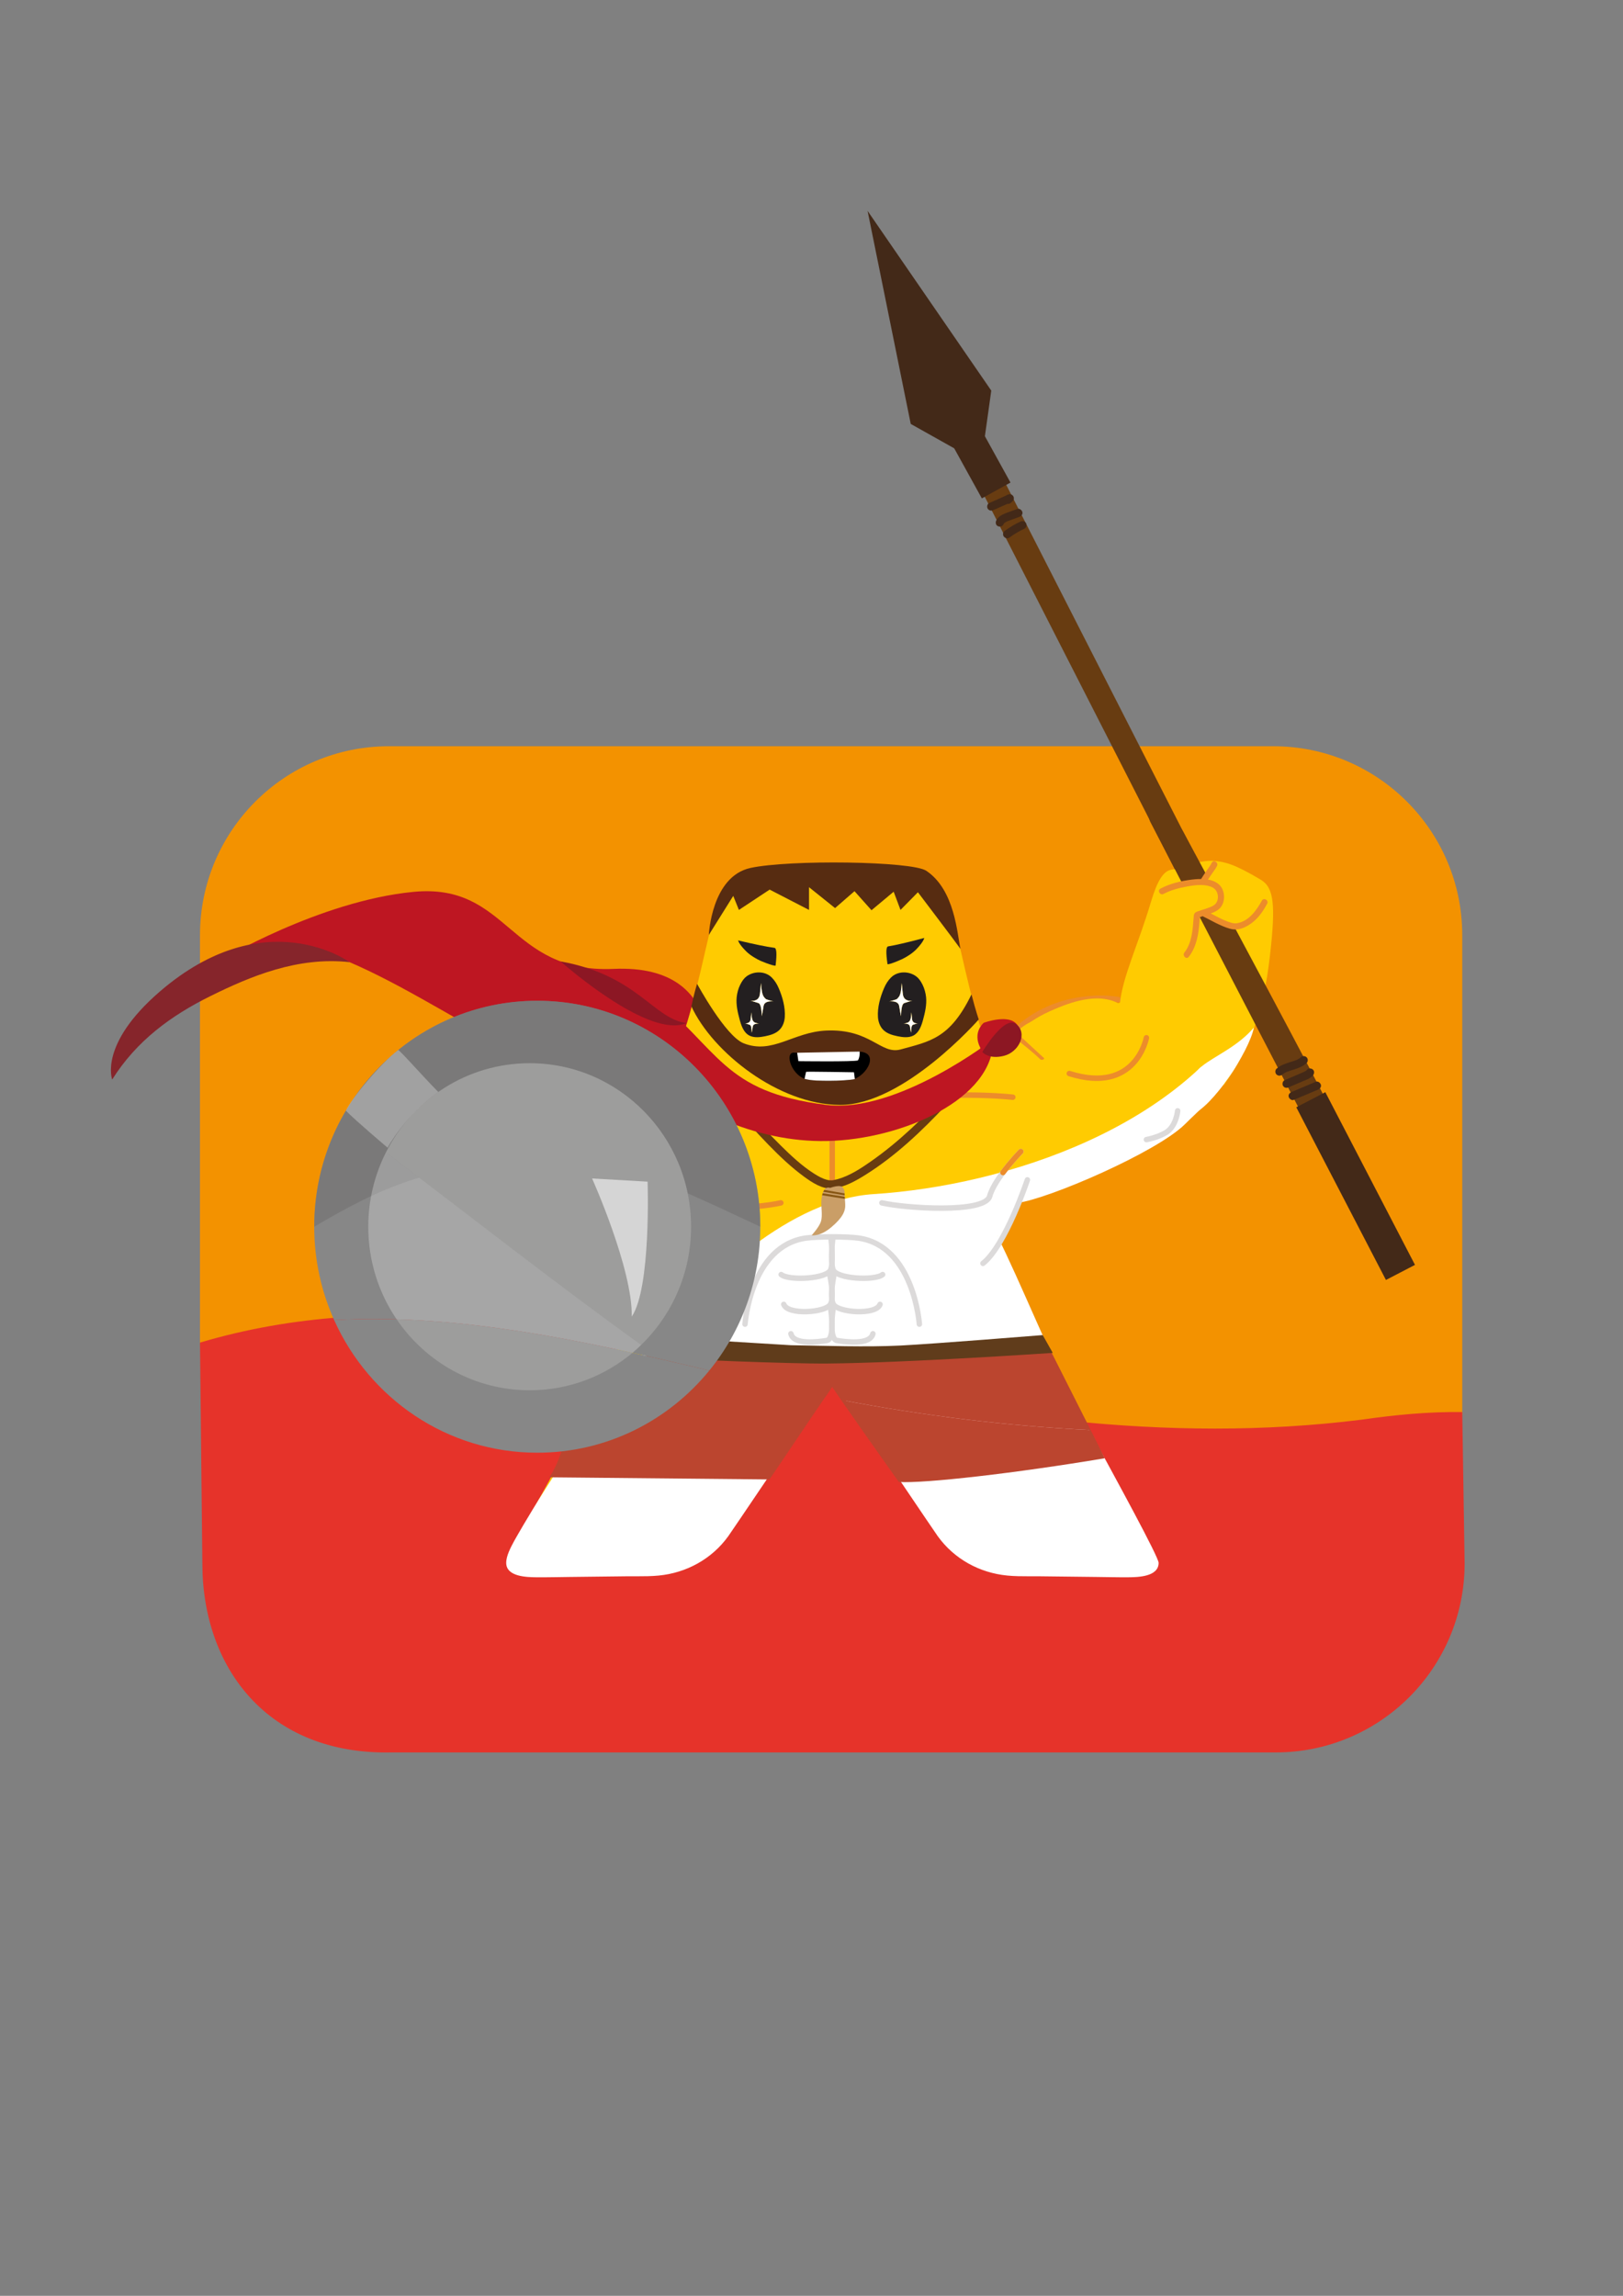 <?xml version="1.0" encoding="utf-8"?>
<!-- Generator: Adobe Illustrator 25.4.6, SVG Export Plug-In . SVG Version: 6.00 Build 0)  -->
<svg version="1.1" xmlns="http://www.w3.org/2000/svg" xmlns:xlink="http://www.w3.org/1999/xlink" x="0px" y="0px"
	 width="595.276px" height="841.89px" viewBox="0 0 595.276 841.89" enable-background="new 0 0 595.276 841.89"
	 xml:space="preserve">
<rect x="0" y="0" width="595.276" height="841.89" fill="#808080" stroke="none"/>
<g id="Layer_3">
</g>
<g id="Layer_2">
	<g id="Layer_4">
	</g>
	<g id="Layer_9">
	</g>
</g>
<g id="Layer_1">
	<g id="Layer_5">
	</g>
</g>
<g id="Layer_6">
</g>
<g id="Layer_7">
</g>
<g id="Layer_8">
	<g>
		<path fill="#F39200" d="M284.452,509.702c72,16,142,21,214,12c12.843-1.835,25.313-2.915,37.866-2.796V342.943
			c0-38.268-31.022-69.29-69.29-69.29H142.64c-38.268,0-69.29,31.022-69.29,69.29v150.458
			C141.604,473.036,213.807,492.924,284.452,509.702z"/>
		<path fill="#E6332A" d="M499.323,520.613c-72,9-141.742-1.839-213.742-17.839c-70.644-16.778-143.975-30.798-212.229-10.433
			l0.869,80.998c0,38.268,24.005,70.21,69.29,69.29h324.387c38.268,0,69.29-31.022,69.29-69.29l-0.869-55.535
			C523.766,517.685,512.166,518.778,499.323,520.613z"/>
		
			<line fill="none" stroke="#683C11" stroke-width="9" stroke-miterlimit="10" x1="351.246" y1="152.78" x2="437.389" y2="321.603"/>
		<g>
			<path fill="#BE1622" d="M259.008,395.356c-13.817,15.615-28.997,4.591-55.551-3.978c-30.592-9.871-83.213-53.958-111.823-44.146
				c-35.613,12.214-37.935,31.673-37.935,31.673l26.839-26.6c0,0,36.539-21.91,71.097-25.25
				c35.155-3.397,34.763,29.954,73.435,28.24C268.81,353.357,259.008,395.356,259.008,395.356z"/>
			<path fill="#86252B" d="M128.229,352.836c0,0-30.917-22.593-69.627,10.785c-22.431,19.341-17.453,32.251-17.453,32.251
				c8.937-14.224,21.617-23.472,36.034-30.597C91.793,358.054,109.182,350.712,128.229,352.836z"/>
		</g>
		<g>
			<g>
				<path fill="#FFCB01" d="M243.429,442.972c-0.089,0.565-0.172,1.13-0.254,1.695c13.119,4.87,24.564,13.68,36.779,20.389
					c15.733,8.64,32.244,16.258,48.597,23.642c14.081,6.357-2.996-15.686,11.871-12c-3.304-17.767,15.611-31.58,11.47-47.89
					c1.493-7.07,37.309-3.882,36.008-18.481c-1.766-19.807-30.781-37.464-37.636-37.692c-19.177-0.638-78.046-20.994-121.798,19.723
					c-7.486,4.053-9.232,34.731-8.555,37.174C221.529,435.369,244.35,437.108,243.429,442.972z"/>
			</g>
			<path fill="#FFCB01" d="M313.995,441.764c-10.747-4.643-23.093-7.899-37.456-9.107c-25.051-2.106-43.689,1.973-58.956,2.549
				c8.707,3.192,16.41,5.411,20.322,5.893c1.969,3.33,4.842,12.501,7.4,12.177c-5.303,10.504-12.314,26.969-18.945,41.597
				c12.659,2.703,25.316,5.686,37.942,8.708c10.152-13.578,20.011-27.475,30.94-40.426
				C301.35,455.915,307.803,448.944,313.995,441.764z"/>
			<path fill="#FFCB01" d="M216.516,515.294c-7.278,13.565-14.559,27.078-22.117,40.463c12.262,4.308,26.022-2.834,35.305-10.616
				c5.762-4.83,10.474-10.434,15.145-16.297c5.802-7.283,11.472-14.668,17.082-22.099c0.793-1.051,1.58-2.109,2.369-3.164
				c-12.625-3.022-25.283-6.005-37.942-8.708C222.872,502.565,219.49,509.751,216.516,515.294z"/>
			<path fill="#FFCB01" d="M173.202,413.321C173.315,415.95,173.993,418.414,173.202,413.321L173.202,413.321z"/>
			<path fill="#FFCB01" d="M176.525,412.262c-0.817-1.179-1.442-1.824-1.92-2.093c12.944,21.902,25.835,25.684,42.977,25.037
				C201.478,429.302,181.931,420.06,176.525,412.262z"/>
			<path fill="#FFCB01" d="M173.202,413.321c-0.082-1.895,0.133-3.867,1.402-3.152c-0.937-1.585-1.873-3.253-2.812-5.032
				C172.49,408.953,172.932,411.577,173.202,413.321z"/>
			<g>
				<path fill="#FFCB01" d="M373.343,441.099c1.411,5.556-13.978,20.339-16.129,25.57c-23.585-13.096-57.883-42.21-84.309-46.65
					c-14.776-2.482-29.693-4.204-44.633-5.329c-2.504-0.189-7.977,0.417-10.483,0.26c1.193-9.234,6.677-23.411,8.573-25.257
					c26.693-26.943,111.385-13.197,130.562-12.559c6.855,0.228,29.208,13.383,30.973,33.19
					C389.2,424.925,374.836,434.03,373.343,441.099z"/>
			</g>
			<path fill="none" stroke="#EC8C2B" stroke-width="2" stroke-linecap="round" stroke-linejoin="round" stroke-miterlimit="10" d="
				M250.306,378.706c0,0-8.304-1.096-12.973,2.496c-5.842,4.495-10.97,8.492-10.97,8.492"/>
			<path fill="#FFCB01" d="M216.445,515.294c-7.832,14.597-15.668,29.134-23.849,43.517c5.728,0.669,11.536,0.263,17.096-1.435
				c13.296-4.061,23.958-13.781,32.695-24.263c7.738-9.284,14.193-19.455,20.062-29.975c-12.033-2.875-24.093-5.704-36.155-8.279
				C222.804,502.557,219.42,509.747,216.445,515.294z"/>
			<path fill="#FFCB01" d="M294.534,444.939c1.802-2.726,3.662-5.412,5.549-8.078c-7.216-2.034-15.057-3.483-23.616-4.203
				c-55.215-4.642-20.769,7.647-31.235,20.618c-5.301,10.501-12.309,26.958-18.939,41.583c12.062,2.574,24.122,5.403,36.155,8.279
				c2.271-4.071,4.457-8.192,6.591-12.337C277.055,475.232,284.859,459.57,294.534,444.939z"/>
			<g>
				<path fill="#FFCB01" d="M259.235,428.807c-4.141,16.31,14.774,30.123,11.47,47.89c14.867-3.686-2.21,18.358,11.871,12
					c16.353-7.383,32.864-15.001,48.597-23.642c12.216-6.709,23.661-15.519,36.779-20.389c-0.082-0.565-0.166-1.13-0.254-1.695
					c-0.921-5.864,21.9-7.603,23.519-13.442c0.677-2.444-1.069-33.121-8.555-37.174c-43.752-40.717-102.621-20.36-121.798-19.723
					c-6.855,0.228-35.87,17.885-37.636,37.692C221.926,424.925,257.742,421.738,259.235,428.807z"/>
			</g>
			<path fill="#FFCB01" d="M330.882,412.607c0,0,41.848-16.413,49.123-22.629c5.739-5.202,9.497-5.106,12.067-7.586
				c1.264-17.254,66.028-29.851,57.652,0.158c-11.317,40.544-107.799,55.336-107.799,55.336L330.882,412.607z"/>
			<path fill="#FFFFFF" d="M365.823,453.276c2.558,0.324,5.43-8.847,7.4-12.177c11.148-1.372,51.005-18.537,61.379-28.837
				c10.77-10.694,24.592-20.848,26.146-47.353c-25.468,48.285-91.739,69.87-140.298,72.976
				c-29.984,1.918-60.717,29.824-84.953,58.983c16.647,3.715,33.28,7.815,49.827,11.744c5.493,1.221,10.974,2.369,16.445,3.461
				c1.684-2.499,2.995-4.443,3.76-5.578c0.928,1.377,2.658,3.944,4.887,7.251c29.873,5.59,59.48,9.207,89.109,10.627
				c-1.875-3.449-3.56-6.556-4.914-9.08C385.983,499.21,373.914,469.305,365.823,453.276z"/>
			<path fill="#FFFFFF" d="M343.95,563.341c6.018,8.352,15.337,13.452,25.529,14.428c2.598,0.25,5.228,0.271,7.85,0.267
				c0.938,0,1.874-0.004,2.808-0.003c0.49,0.001,0.979,0.003,1.466,0.009c6.799,0.068,13.593,0.159,20.397,0.237
				c3.916,0.04,7.839,0.147,11.753,0.12c3.613-0.025,11.193-0.177,11.198-5.283c0.017-2.167-15.428-30.352-25.427-48.743
				c-29.63-1.419-59.236-5.037-89.109-10.627C320.903,529.304,342.479,561.292,343.95,563.341z"/>
			<path fill="#FFFFFF" d="M235.496,496.869c-23.711,28.529-41.202,58.258-45.669,66.028c-0.437,0.755-0.882,1.516-1.29,2.28
				c-1.196,2.236-2.891,5.367-2.871,7.94c0.006,5.107,7.585,5.258,11.198,5.283c0.136,0.001,0.273-0.001,0.41,0
				c0.009,0,0.019,0,0.028,0c3.913,0.026,7.836-0.081,11.752-0.12c6.804-0.078,13.598-0.169,20.397-0.237
				c0.481-0.006,0.963-0.008,1.446-0.009c0.951,0,1.904,0.003,2.859,0.003c2.612,0.003,5.232-0.019,7.82-0.267
				c10.192-0.977,19.511-6.077,25.529-14.428c1.527-2.126,24.688-36.47,34.663-51.268c-5.472-1.091-10.952-2.24-16.445-3.461
				C268.776,504.683,252.143,500.583,235.496,496.869z"/>
			<g>
				<path fill="#FFCB01" d="M237.783,441.099c-1.411,5.556,13.978,20.339,16.129,25.57c23.585-13.096,57.883-42.21,84.309-46.65
					c14.776-2.482,29.693-4.204,44.633-5.329c2.504-0.189,7.977,0.417,10.483,0.26c-1.193-9.234-6.677-23.411-8.573-25.257
					c-5.777-5.831-15.01-13.026-23.943-10.988c-36.298,8.28-91.593-2.071-106.619-1.571c-6.855,0.228-29.208,13.383-30.973,33.19
					C221.926,424.925,236.29,434.03,237.783,441.099z"/>
			</g>
			<path fill="#FFFFFF" d="M284.943,362.963c-0.561-1.31-1.31-2.531-2.326-3.534c-2.188-2.156-5.865-2.138-8.29-0.341
				c-0.744,0.542-1.444,1.456-2.076,2.726c-0.627,1.248-1.044,2.763-1.178,4.151c-0.254,2.515,0.354,5.084,1.011,7.485
				c0.505,1.872,1.283,4.158,3.128,5.143c1.608,0.855,3.612,0.588,5.323,0.236c1.729-0.359,3.522-0.874,4.771-2.194
				c1.035-1.084,1.546-2.605,1.648-4.08C287.164,369.293,286.22,365.929,284.943,362.963z"/>
			<path fill="#FFFFFF" d="M322.391,372.555c0.102,1.475,0.613,2.996,1.648,4.08c1.249,1.32,3.042,1.834,4.771,2.194
				c1.711,0.353,3.715,0.619,5.323-0.236c1.846-0.985,2.624-3.272,3.128-5.143c0.657-2.401,1.264-4.969,1.011-7.485
				c-0.134-1.388-0.551-2.903-1.178-4.151c-0.632-1.27-1.331-2.184-2.076-2.726c-2.426-1.797-6.102-1.816-8.29,0.341
				c-1.016,1.003-1.766,2.224-2.326,3.534C323.125,365.929,322.181,369.293,322.391,372.555z"/>
			<path fill="#FFCB01" d="M362.155,384.042c-6.596-16.898-10.943-43.502-12.889-47.008c-4.08-10.711-9.585-15.401-18.313-17.215
				c-4.416-0.937-9.85-0.483-14.34-0.483c-2.813-0.008-8.279-0.005-11.076-0.002c-2.797-0.003-8.263-0.006-11.076,0.002
				c-4.489,0-9.923-0.454-14.34,0.483c-8.728,1.813-14.233,6.504-18.313,17.215c-1.975,3.558-6.421,30.892-13.18,47.742"/>
			<path fill="#231F20" d="M328.928,352.558c0.95-0.389,1.768-0.756,1.952-0.842c0.89-0.417,1.738-0.933,2.561-1.47
				c2.234-1.443,3.457-2.96,4.33-4.085c0.662-0.843,1.114-1.704,1.227-2.2c-5.867,1.558-10.259,2.597-13.217,3.079
				c-0.817,0.065-0.892,2.26-0.275,6.468C325.552,353.837,327.408,353.166,328.928,352.558z"/>
			<path fill="#231F20" d="M339.666,365.688c-0.158-1.542-0.613-3.226-1.308-4.613c-0.702-1.412-1.481-2.427-2.317-3.029
				c-2.689-1.997-6.771-2.018-9.208,0.379c-1.133,1.115-1.959,2.472-2.583,3.927c-1.414,3.295-2.478,7.033-2.237,10.658
				c0.114,1.639,0.689,3.329,1.831,4.534c1.39,1.466,3.38,2.038,5.305,2.437c1.904,0.392,4.124,0.688,5.911-0.262
				c2.052-1.095,2.919-3.635,3.481-5.715C339.267,371.336,339.941,368.482,339.666,365.688z M329.8,368.92
				c-0.2-1.311-1.48-1.91-3.831-1.707c0.43,0,0.957-0.169,1.473-0.321l1.277-0.406c0.365-0.155,0.678-0.517,1.04-1.032
				c0.558-0.841,0.84-2.445,0.961-4.961l0.399,3.921c0.196,1.876,1.315,2.754,3.474,2.596c-0.437,0.034-1.435,0.32-2.957,0.833
				c-0.719,0.293-1.119,1.88-1.156,4.792C330.316,372.035,330.123,370.806,329.8,368.92z M334.87,375.791
				c-0.479,0.158-0.716,1.112-0.716,2.915c-0.086-0.317-0.247-1.115-0.402-2.272c-0.159-0.806-0.957-1.164-2.399-1.043
				c0.282,0,0.602-0.12,0.926-0.196l0.757-0.235c0.238-0.123,0.471-0.364,0.675-0.647c0.323-0.52,0.482-1.518,0.557-3.074
				l0.241,2.426c0.12,1.129,0.833,1.694,2.158,1.604C336.381,375.271,335.79,375.477,334.87,375.791z"/>
			<path fill="#231F20" d="M284.474,354.032c0.501-4.223,0.36-6.416-0.451-6.457c-2.967-0.399-7.389-1.317-13.3-2.713
				c0.126,0.492,0.605,1.341,1.288,2.165c0.904,1.1,2.163,2.582,4.442,3.964c0.839,0.515,1.705,1.008,2.6,1.399
				c0.187,0.082,1.017,0.427,1.972,0.787C282.564,353.744,284.432,354.361,284.474,354.032z"/>
			<path fill="#231F20" d="M285.604,362.351c-0.623-1.456-1.456-2.812-2.585-3.927c-2.431-2.396-6.517-2.375-9.212-0.379
				c-0.827,0.602-1.605,1.618-2.306,3.029c-0.696,1.387-1.16,3.07-1.309,4.613c-0.282,2.795,0.393,5.649,1.123,8.316
				c0.561,2.08,1.425,4.62,3.476,5.715c1.787,0.95,4.014,0.654,5.914,0.262c1.921-0.399,3.914-0.971,5.301-2.437
				c1.15-1.205,1.718-2.895,1.831-4.534C288.072,369.384,287.022,365.646,285.604,362.351z M276.099,376.434
				c-0.165,1.157-0.317,1.956-0.399,2.272c0-1.804-0.244-2.757-0.723-2.915c-0.912-0.313-1.507-0.52-1.797-0.52
				c1.322,0.09,2.038-0.475,2.155-1.604l0.247-2.426c0.076,1.556,0.235,2.554,0.561,3.074c0.203,0.282,0.433,0.523,0.674,0.647
				l0.761,0.235c0.32,0.076,0.637,0.196,0.915,0.196C277.063,375.271,276.261,375.629,276.099,376.434z M280.058,368.92
				c-0.324,1.887-0.53,3.116-0.681,3.714c-0.041-2.912-0.444-4.499-1.16-4.792c-1.518-0.512-2.517-0.798-2.957-0.833
				c2.162,0.158,3.277-0.72,3.477-2.596l0.399-3.921c0.116,2.516,0.393,4.12,0.964,4.961c0.358,0.516,0.674,0.877,1.032,1.032
				l1.281,0.406c0.516,0.152,1.033,0.321,1.476,0.321C281.531,367.009,280.258,367.608,280.058,368.92z"/>
			<path fill="#FFFFFF" d="M276.099,376.434c-0.165,1.157-0.317,1.956-0.399,2.272c0-1.804-0.244-2.757-0.723-2.915
				c-0.912-0.313-1.507-0.52-1.797-0.52c1.322,0.09,2.038-0.475,2.155-1.604l0.247-2.426c0.076,1.556,0.235,2.554,0.561,3.074
				c0.203,0.282,0.433,0.523,0.674,0.647l0.761,0.235c0.32,0.076,0.637,0.196,0.915,0.196
				C277.063,375.271,276.261,375.629,276.099,376.434z"/>
			<path fill="#FFFFFF" d="M280.058,368.92c-0.324,1.887-0.53,3.116-0.681,3.714c-0.041-2.912-0.444-4.499-1.16-4.792
				c-1.518-0.512-2.517-0.798-2.957-0.833c2.162,0.158,3.277-0.72,3.477-2.596l0.399-3.921c0.116,2.516,0.393,4.12,0.964,4.961
				c0.358,0.516,0.674,0.877,1.032,1.032l1.281,0.406c0.516,0.152,1.033,0.321,1.476,0.321
				C281.531,367.009,280.258,367.608,280.058,368.92z"/>
			<path fill="#FFFFFF" d="M329.8,368.92c-0.2-1.311-1.48-1.91-3.831-1.707c0.43,0,0.957-0.169,1.473-0.321l1.277-0.406
				c0.365-0.155,0.678-0.517,1.04-1.032c0.558-0.841,0.84-2.445,0.961-4.961l0.399,3.921c0.196,1.876,1.315,2.754,3.474,2.596
				c-0.437,0.034-1.435,0.32-2.957,0.833c-0.719,0.293-1.119,1.88-1.156,4.792C330.316,372.035,330.123,370.806,329.8,368.92z"/>
			<path fill="#FFFFFF" d="M334.87,375.791c-0.479,0.158-0.716,1.112-0.716,2.915c-0.086-0.317-0.247-1.115-0.402-2.272
				c-0.159-0.806-0.957-1.164-2.399-1.043c0.282,0,0.602-0.12,0.926-0.196l0.757-0.235c0.238-0.123,0.471-0.364,0.675-0.647
				c0.323-0.52,0.482-1.518,0.557-3.074l0.241,2.426c0.12,1.129,0.833,1.694,2.158,1.604
				C336.381,375.271,335.79,375.477,334.87,375.791z"/>
			<path fill="#231F20" d="M295.798,382.949c-0.078,0.101-0.123,0.214-0.121,0.354c0.003,0.149,0.069,0.307,0.203,0.401
				c0.333,0.286,0.683,0.578,1.087,0.81c2.077,1.395,4.613,2.093,7.558,2.084c2.995-0.106,5.363-0.855,7.492-2.375
				c0.371-0.239,0.758-0.518,1.111-0.852c0.263-0.23,0.379-0.575,0.184-0.795c-0.204-0.22-0.549-0.268-0.912-0.002
				c-0.314,0.272-0.653,0.76-0.977,0.766c-0.016,0-0.023,0-0.023,0c-1.945,1.742-4.136,2.078-6.897,2.171
				c-2.705,0.012-5.056-0.627-6.951-1.896c0-0.008-0.012-0.008-0.012-0.008c-0.348-0.225-0.653-0.468-0.976-0.729
				C296.337,382.688,295.993,382.71,295.798,382.949z M296.98,384.53c-0.008,0-0.013-0.016-0.013-0.016s-0.012,0-0.019,0
				C296.955,384.513,296.967,384.513,296.98,384.53z M312.017,384.223l-0.007,0.017c0.007-0.017,0.016-0.017,0.016-0.017
				L312.017,384.223z"/>
			<path fill="#020203" d="M324.076,378.022c-0.025-0.031-0.045-0.127-0.059-0.155c0,0,0.041,0.103,0.07,0.162
				C324.086,378.022,324.076,378.022,324.076,378.022z"/>
			
				<path fill="#FFCB01" stroke="#EC8C2B" stroke-width="2" stroke-linecap="round" stroke-linejoin="round" stroke-miterlimit="10" d="
				M235.444,422.279c0,0,9.64,9.859,11.406,16.363c1.766,6.505,31.423,4.391,39.543,2.457"/>
			<path fill="none" stroke="#DCDADA" stroke-width="2" stroke-linecap="round" stroke-linejoin="round" stroke-miterlimit="10" d="
				M431.937,407.347c0,0-0.504,5.664-4.261,7.95c-3.1,1.887-7.2,2.602-7.2,2.602"/>
			
				<path fill="#FFCB01" stroke="#EC8C2B" stroke-width="2" stroke-linecap="round" stroke-linejoin="round" stroke-miterlimit="10" d="
				M420.476,380.551c0,0-3.864,20.879-28.276,13.12"/>
			<path fill="none" stroke="#DCDADA" stroke-width="2" stroke-linecap="round" stroke-linejoin="round" stroke-miterlimit="10" d="
				M374.404,422.279c0,0-9.64,9.859-11.406,16.363c-1.766,6.505-31.423,4.391-39.543,2.457"/>
			<path fill="none" stroke="#EC8C2B" stroke-width="2" stroke-linecap="round" stroke-linejoin="round" stroke-miterlimit="10" d="
				M374.404,422.279c0,0-3.416,3.493-6.553,7.693"/>
			
				<path fill="#FFCB01" stroke="#EC8C2B" stroke-width="2" stroke-linecap="round" stroke-linejoin="round" stroke-miterlimit="10" d="
				M239.126,402.351c0,0,36.016-4.07,63.517,6.353"/>
			
				<line fill="#FFCB01" stroke="#EC8C2B" stroke-width="2" stroke-linecap="round" stroke-linejoin="round" stroke-miterlimit="10" x1="305.228" y1="437.885" x2="305.228" y2="411.225"/>
			
				<path fill="#FFCB01" stroke="#EC8C2B" stroke-width="2" stroke-linecap="round" stroke-linejoin="round" stroke-miterlimit="10" d="
				M410.141,366.563c0,0-22.158-4.302-38.895,12.601"/>
			
				<path fill="#FFCB01" stroke="#EC8C2B" stroke-width="2" stroke-linecap="round" stroke-linejoin="round" stroke-miterlimit="10" d="
				M307.959,408.704c27.501-10.423,63.517-6.353,63.517-6.353"/>
			<path fill="none" stroke="#EC8C2B" stroke-width="2" stroke-linecap="round" stroke-linejoin="round" stroke-miterlimit="10" d="
				M360.82,378.128c0,0,8.304-1.096,12.973,2.496c5.841,4.495,8.36,7.027,8.36,7.027"/>
			
				<path fill="#FFFFFF" stroke="#DCDADA" stroke-width="2" stroke-linecap="round" stroke-linejoin="round" stroke-miterlimit="10" d="
				M376.818,432.658c0,0-8.015,24.085-16.289,30.625"/>
			
				<path fill="#FFCB01" stroke="#EC8C2B" stroke-width="2" stroke-linecap="round" stroke-linejoin="round" stroke-miterlimit="10" d="
				M233.735,432.658c0,0,8.015,24.085,16.289,30.625"/>
			<g>
				
					<path fill="#FFCB01" stroke="#EC8C2B" stroke-width="2" stroke-linecap="round" stroke-linejoin="round" stroke-miterlimit="10" d="
					M193.752,381.188c0,0,20.032-10.401,40.871,1.07"/>
				
					<path fill="#FFCB01" stroke="#EC8C2B" stroke-width="2" stroke-linecap="round" stroke-linejoin="round" stroke-miterlimit="10" d="
					M244.329,378.311c0,0-8.275,1.3-11.735,6.068c-4.329,5.965-6.027,9.107-6.027,9.107"/>
				<path fill="#FFCB01" d="M193.362,382.404c0,0,3.403-2.264,11.17-3.298s21.44,1.029,25.438,2.393
					c3.998,1.364,3.119,1.212,3.119,1.212s-5.183,5.552-6.973,11.596c-1.789,6.045-23.448,27.239-23.448,27.239l-24.524-17.442
					l7.385-14.174L193.362,382.404z"/>
			</g>
			<path fill="none" stroke="#DCDADA" stroke-width="2" stroke-linecap="round" stroke-linejoin="round" stroke-miterlimit="10" d="
				M337.205,485.579c0,0-2-28.619-22.297-31.564c-2.03-0.295-5.64-0.447-9.303-0.456c-3.914-0.01-7.889,0.142-10.058,0.456
				c-20.298,2.945-22.297,31.564-22.297,31.564"/>
			<path fill="none" stroke="#DCDADA" stroke-width="2" stroke-linecap="round" stroke-linejoin="round" stroke-miterlimit="10" d="
				M304.738,453.785c0,0,1.108,8.207,0,11.724c-1.108,3.517-15.411,4.221-18.225,1.876"/>
			<path fill="none" stroke="#DCDADA" stroke-width="2" stroke-linecap="round" stroke-linejoin="round" stroke-miterlimit="10" d="
				M304.127,466.508c0,0,2.128,8.813,0.45,11.815c-1.677,3.002-15.614,4.074-17.115,0"/>
			<path fill="none" stroke="#DCDADA" stroke-width="2" stroke-linecap="round" stroke-linejoin="round" stroke-miterlimit="10" d="
				M304.651,479.731c0,0,1.789,11.303-1.377,11.831c-3.166,0.528-12.136,1.759-13.191-2.462"/>
			<path fill="none" stroke="#DCDADA" stroke-width="2" stroke-linecap="round" stroke-linejoin="round" stroke-miterlimit="10" d="
				M305.501,453.785c0,0-1.108,8.207,0,11.724c1.108,3.517,15.411,4.221,18.225,1.876"/>
			<path fill="none" stroke="#DCDADA" stroke-width="2" stroke-linecap="round" stroke-linejoin="round" stroke-miterlimit="10" d="
				M306.112,466.508c0,0-2.128,8.813-0.45,11.815c1.677,3.002,15.614,4.074,17.115,0"/>
			<path fill="none" stroke="#DCDADA" stroke-width="2" stroke-linecap="round" stroke-linejoin="round" stroke-miterlimit="10" d="
				M305.589,479.731c0,0-1.789,11.303,1.377,11.831c3.166,0.528,12.136,1.759,13.191-2.462"/>
			<g>
				<path fill="#FFCB01" d="M381.171,372.891c20.813-11.291,29.208-5.684,32.087-2.575c1.193,1.289,1.199,0.924,4.645,3.672
					c3.303,2.633,2.714,3.878,2.714,3.878s-3.506,6.261-7.23,11.348s-29.419-0.239-29.419-0.239l-11.149-10.269
					C375.489,375.459,377.829,375.198,381.171,372.891z"/>
			</g>
		</g>
		<path fill="#FFCB01" d="M410.699,368.357c1.03-10.362,6.694-21.616,11.479-37.737s8.605-10.128,12.218-12.726
			c1.014-0.729,7.003-2.557,10.965-2.196c3.962,0.361,7.446,1.155,17.046,6.894c4.857,2.903,5.523,9.165,3.384,27.832
			c-2.476,21.605-7.334,33.35-16.88,47.435"/>
		<path fill="#683C11" d="M421.811,301.198l-1-3c4.913-2.402,10.842,2.491,13.444,7.301c14.267,26.37,51.724,96.42,53.262,100.305
			l-9.328,4.071"/>
		<polygon fill="#FFFFFF" points="438.607,327.195 439.079,330.688 435.736,331.52 438.931,332.881 437.996,336.261 
			440.719,334.128 443.126,336.676 442.654,333.182 445.996,332.35 442.801,330.989 443.737,327.61 441.014,329.742 		"/>
		<g>
			<path fill="#FFCB01" d="M463.792,330.842c-2.201,4.038-4.978,7.661-9.788,8.795c-3.284,0.774-10.816-4.07-12.827-4.9
				c-7.687-3.171,3.122-15.354,4.234-17.768"/>
			<g>
				<path fill="#EC8C2B" d="M462.82,330.274c-1.939,3.525-4.806,7.595-9.116,8.278c-1.334,0.212-2.772-0.363-3.992-0.839
					c-1.62-0.632-3.172-1.443-4.707-2.257c-1.116-0.593-2.219-1.203-3.365-1.735c-1.048-0.486-1.863-1.156-2.046-2.353
					c-0.381-2.492,1.29-5.248,2.506-7.286c0.82-1.374,1.722-2.697,2.633-4.012c0.567-0.818,1.216-1.632,1.649-2.533
					c0.624-1.299-1.316-2.442-1.943-1.136c-0.432,0.901-1.082,1.714-1.649,2.533c-0.889,1.283-1.768,2.573-2.573,3.912
					c-1.552,2.583-3.324,5.82-2.821,8.947c0.492,3.057,3.418,3.969,5.812,5.253c1.724,0.924,3.46,1.827,5.268,2.578
					c1.546,0.643,3.295,1.317,5.003,1.213c2.367-0.144,4.748-1.558,6.498-3.071c2.019-1.746,3.509-4.036,4.785-6.357
					C465.461,330.14,463.519,329.003,462.82,330.274L462.82,330.274z"/>
			</g>
		</g>
		<g>
			<path fill="#FFCB01" d="M426.195,326.839c4.956-2.698,21.16-6.579,21.552,1.423c0.259,5.272-3.007,5.032-8.618,7.214
				c-0.534,0.206,0.252,9.439-3.924,14.614"/>
			<g>
				<path fill="#EC8C2B" d="M426.763,327.811c2.684-1.439,5.799-2.23,8.779-2.759c2.867-0.51,6.655-1.024,9.331,0.465
					c2.293,1.275,2.521,5.171,0.199,6.54c-1.645,0.97-3.637,1.375-5.418,2.026c-0.746,0.272-1.419,0.426-1.693,1.229
					c-0.147,0.431-0.143,0.938-0.178,1.39c-0.334,4.285-0.609,9.066-3.373,12.593c-0.883,1.127,0.698,2.73,1.591,1.591
					c2.875-3.67,3.616-8.362,3.943-12.892c0.044-0.61,0.128-1.235,0.137-1.847c0.003-0.204,0.093,0.005,0.016-0.101
					c0.005-0.025,0.011-0.049,0.016-0.074c0.081-0.265-0.036-0.111-0.351,0.461c0.027,0.043,1.974-0.699,2.174-0.766
					c1.754-0.586,3.715-1.072,5.154-2.296c2.565-2.18,2.429-7.012-0.131-9.14c-2.628-2.186-6.679-2.055-9.867-1.668
					c-3.894,0.473-7.984,1.439-11.465,3.305C424.351,326.552,425.486,328.496,426.763,327.811L426.763,327.811z"/>
			</g>
		</g>
		
			<line fill="none" stroke="#432918" stroke-width="12" stroke-miterlimit="10" x1="480.774" y1="403.279" x2="513.655" y2="466.606"/>
		
			<line fill="none" stroke="#432918" stroke-width="12" stroke-miterlimit="10" x1="352.49" y1="156.534" x2="365.37" y2="179.862"/>
		<polygon fill="#432918" points="350.759,164.843 361.127,160.732 363.575,143.236 318.206,77.33 334.035,155.458 		"/>
		<path fill="#BB452F" d="M329.651,543.45c9.347,0.615,43.168-3.256,75.52-8.697c-0.897-1.873-2.816-5.722-5.146-10.358
			c-30.428-1.432-60.83-5.183-91.52-11.01C315.583,523.61,328.146,541.355,329.651,543.45z"/>
		<path fill="#BB452F" d="M282.226,542.516c1.558-2.169,15.748-23.416,22.452-33.161c-5.791-1.147-14.314-1.805-20.129-3.097
			c-15.553-3.694-31.581-7.047-47.226-10.581c-0.052,0.025-0.226,1.911-0.278,1.935c-33.891,16.249-22.151-0.424-25.915,12
			c-4.129,25.806-9.269,31.365-9.677,32.129"/>
		<path fill="#BB452F" d="M297.618,495.584c-16.763,1.072-45.631-4.361-59.122,1.958c15.645,3.533,31.274,7.377,46.826,11.07
			c5.815,1.292,11.616,2.505,17.407,3.652c0.975-1.417,1.826-2.663,2.498-3.661c0.831,1.233,1.959,2.877,3.277,4.781
			c30.69,5.827,61.092,9.578,91.52,11.01c-5.326-10.599-12.808-25.332-15.206-30.122
			C363.329,493.472,328.019,493.639,297.618,495.584z"/>
		<g>
			<g>
				<path fill="#432918" d="M474.527,403.327c2.959-1.247,5.918-2.493,8.877-3.74c0.72-0.303,1.32-1.005,1.048-1.845
					c-0.224-0.691-1.071-1.374-1.845-1.048c-2.959,1.247-5.918,2.493-8.877,3.74c-0.72,0.303-1.32,1.005-1.048,1.845
					C472.905,402.971,473.753,403.654,474.527,403.327L474.527,403.327z"/>
			</g>
		</g>
		<g>
			<g>
				<path fill="#432918" d="M472.648,398.734c1.577-0.678,3.153-1.358,4.728-2.04c1.403-0.608,3.174-1.111,4.18-2.338
					c0.497-0.606,0.637-1.536,0-2.121c-0.55-0.505-1.59-0.648-2.121,0c-0.116,0.142-0.239,0.272-0.378,0.392
					c0.223-0.193-0.203,0.123-0.259,0.155c-0.281,0.162-0.577,0.296-0.873,0.427c-0.737,0.325-1.478,0.642-2.218,0.962
					c-1.524,0.66-3.048,1.317-4.573,1.973c-0.724,0.311-0.94,1.429-0.538,2.052C471.081,398.948,471.874,399.067,472.648,398.734
					L472.648,398.734z"/>
			</g>
		</g>
		<g>
			<g>
				<path fill="#432918" d="M470.322,394.03c-0.003,0.002,0.292-0.25,0.14-0.125c-0.152,0.125,0.12-0.086,0.152-0.107
					c0.172-0.119,0.35-0.229,0.532-0.332c0.164-0.093,0.332-0.179,0.502-0.261c0.095-0.046,0.191-0.089,0.287-0.132
					c-0.194,0.088-0.074,0.03,0.052-0.02c0.781-0.309,1.588-0.542,2.391-0.787c1.753-0.536,3.471-1.171,4.84-2.433
					c0.579-0.533,0.58-1.589,0-2.121c-0.619-0.568-1.504-0.569-2.121,0c-0.077,0.071-0.163,0.137-0.237,0.21
					c-0.122,0.121,0.186-0.122-0.043,0.036c-0.172,0.119-0.343,0.235-0.523,0.341c-0.162,0.096-0.328,0.184-0.496,0.268
					c-0.094,0.047-0.19,0.089-0.284,0.136c-0.256,0.126,0.118-0.041-0.049,0.024c-0.781,0.306-1.58,0.553-2.382,0.797
					c-1.762,0.536-3.477,1.155-4.883,2.385c-0.593,0.518-0.57,1.598,0,2.121C468.833,394.61,469.69,394.583,470.322,394.03
					L470.322,394.03z"/>
			</g>
		</g>
		<path fill="#FFFFFF" d="M440.829,390.989c4.694-3.774,13.145-7.194,19.048-14.161c-1.597,8.613-15.387,29.468-22.742,31.79
			C429.587,408.618,436.136,394.763,440.829,390.989z"/>
		<path fill="#603C1B" d="M386.122,496.11l0.002,0.003C386.312,496.099,386.301,496.099,386.122,496.11z"/>
		<path fill="#603C1B" d="M303.667,500.01c29.084-0.269,79.514-3.712,82.454-3.899l-3.677-6.526c0,0-39.458,3.186-52.07,3.828
			s-27.719,0.079-40.28-0.112l-41.395-2.523l-0.234,7.56C248.467,498.337,288.608,500.149,303.667,500.01z"/>
		<g>
			<g>
				<path fill="#683C11" d="M248.728,380.11c6.163,8.393,12.683,16.546,19.416,24.486c4.409,5.199,8.937,10.307,13.7,15.186
					c4.074,4.173,8.322,8.252,13.045,11.692c2.875,2.094,6.623,4.653,10.372,4.342c4.421-0.366,8.661-2.798,12.338-5.105
					c10.9-6.839,20.527-15.988,29.29-25.343c4.055-4.329,7.96-8.824,11.479-13.602c2.109-2.863,4.658-6.169,5.482-9.71
					c0.127-0.546,0.228-1.136,0.159-1.697c-0.231-1.892-3.234-1.915-3,0c0.025,0.208,0.014,0.408,0.008,0.616
					c-0.008,0.341,0.075-0.338-0.004,0.016c-0.034,0.151-0.064,0.302-0.103,0.453c-0.076,0.289-0.173,0.571-0.275,0.852
					c-0.186,0.51-0.075,0.233-0.302,0.711c-0.794,1.676-1.78,3.256-2.818,4.79c-2.98,4.404-6.435,8.489-9.985,12.439
					c-8.431,9.384-17.714,18.386-28.069,25.638c-3.761,2.634-7.844,5.312-12.267,6.541c-0.42,0.117-0.845,0.219-1.273,0.3
					c-0.554,0.105-0.408,0.11-0.945,0.122c-0.303,0.007-0.601-0.001-0.903-0.031c0.376,0.038-0.096-0.016-0.2-0.038
					c-0.209-0.045-0.418-0.09-0.625-0.145c-1.674-0.448-3.136-1.271-4.734-2.292c-4.423-2.823-8.318-6.484-12.044-10.152
					c-4.672-4.599-9.087-9.458-13.382-14.41c-7.143-8.237-13.991-16.748-20.518-25.482c-0.42-0.563-0.839-1.127-1.255-1.693
					C250.188,377.056,247.583,378.55,248.728,380.11L248.728,380.11z"/>
			</g>
		</g>
		<path fill="#CA9E67" d="M304.46,435.609c0,0,3.831-1.443,4.694-0.099c0.863,1.343,0.423,0.397,0.84,5.887
			c0.201,2.645-0.874,5.062-5.078,8.621c-4.204,3.559-7.225,2.973-7.225,2.973s2.683-2.878,3.391-5.014s0.023-5.502,0.175-7.647
			C301.689,434.228,304.46,435.609,304.46,435.609z"/>
		<path fill="#572C11" d="M259.984,342.847c0,0,0.935-21.46,15.276-24.565c14.316-3.1,59.159-2.504,64.458,1.027
			c10.599,7.063,11.356,23.454,12.565,28.667c-1.179-1.738-15.615-20.782-15.615-20.782l-6.387,6.482L327.774,327l-8.129,6.789
			l-6.235-6.982L306.278,333l-9.545-7.655v8.331l-14.443-7.45l-11.276,7.45l-2.078-5.145L259.984,342.847z"/>
		<path fill="#572C11" d="M255.677,360.774c0,0,10.371,19.173,17.082,21.811c10.615,4.172,18.091-4.115,30.233-4.67
			c16.362-0.748,19.999,8.951,27.384,6.909c10.599-2.931,18.056-3.922,25.946-20.179c1.597,6.209,2.661,9.194,2.661,9.194
			s-27.534,31.447-50.929,31.346c-22.438-0.096-46.67-19.283-54.459-36.136C254.516,364.403,255.677,360.774,255.677,360.774z"/>
		<g>
			<path d="M313.563,385.666c-8.159,0.663-18.289,0.755-22.229,0.337c-3.855-0.409-1.035,9.255,5.396,9.996
				c6.431,0.742,15.06,0.031,15.631-0.073C318.045,394.881,323.544,384.854,313.563,385.666z"/>
			<path fill="#FFFFFF" d="M292.376,386.056l0.456,3.081c0,0,20.467,0.272,21.843-0.282c0.826-1.443,0.617-3.236,0.617-3.236
				L292.376,386.056z"/>
			<path fill="#FFFFFF" d="M313.531,395.697l-0.311-2.485c0,0-16.45-0.287-17.564-0.172c-0.334,1.348-0.555,2.59-0.555,2.59
				c2.511,0.701,6.136,0.69,9.209,0.701C307.381,396.341,312.194,396.065,313.531,395.697z"/>
		</g>
		<path fill="#BE1622" d="M364.29,381.097c0.407,21.966-33.46,36.725-60.883,37.324c-53.857,1.177-100.417-51.62-65.858-54.96
			c26.878,21.647,27.136,36.911,65.547,41.708C329.178,408.427,364.29,381.097,364.29,381.097z"/>
		<path fill="#8C1724" d="M251.806,375.145c-12.065-1.385-17.968-17.532-46.195-22.582
			C208.579,355.14,238.47,381.045,251.806,375.145z"/>
		<path fill="#BE1622" d="M360.82,375.068c0,0,8.167-3.035,11.584,0c3.468,3.08,0.415,9.054,0.415,9.054s-10.48,5.732-13.331,0
			C356.637,378.389,360.82,375.068,360.82,375.068z"/>
		<path fill="#8C1723" d="M360.294,385.786c0,0,8.055-13.7,12.409-10.258c4.355,3.442,0.971,10.318-4.535,11.669
			C362.532,388.581,360.294,385.786,360.294,385.786z"/>
		<line fill="none" x1="301.811" y1="437.34" x2="301.812" y2="437.34"/>
		<polygon fill="#875613" points="301.728,437.581 309.833,438.873 309.875,439.629 301.534,438.309 		"/>
		<polygon fill="#875613" points="302.319,436.338 309.78,437.637 309.798,438.341 301.934,437.035 		"/>
		<path fill="#878787" d="M122.557,484.08c12.863,28.684,41.369,48.643,74.496,48.643c25.402,0,48.099-11.729,63.103-30.132
			C214.17,491.63,167.804,481.524,122.557,484.08z"/>
		<path fill="#878787" d="M197.053,366.986c-45.179,0-81.803,37.102-81.803,82.868c0,12.209,2.628,23.789,7.307,34.225
			c45.247-2.556,91.614,7.55,137.599,18.511c11.682-14.328,18.701-32.702,18.701-52.736
			C278.857,404.088,242.232,366.986,197.053,366.986z"/>
		<path opacity="0.57" fill="#706F6F" d="M278.857,449.854c-38.695-18.198-51.052-23.729-79.728-25.299
			c-42.306,2.606-60.129,11.38-83.879,25.299c0-45.767,36.625-82.868,81.803-82.868S278.857,404.088,278.857,449.854z"/>
		<path fill="#9D9D9C" d="M253.47,449.854c0-33.12-26.504-59.97-59.199-59.97c-22.988,0-42.901,13.283-52.707,32.677
			c31.112,23.563,61.913,47.806,93.606,70.62C246.438,482.265,253.47,466.897,253.47,449.854z"/>
		<path opacity="0.26" fill="#FFFFFF" d="M141.564,422.562c-4.141,8.189-6.492,17.46-6.492,27.293
			c0,12.606,3.847,24.297,10.406,33.951c28.614,0.861,57.57,5.928,86.496,12.283c1.104-0.925,2.161-1.904,3.195-2.906
			C203.477,470.368,172.676,446.125,141.564,422.562z"/>
		<path fill="#9D9D9C" d="M194.271,509.824c14.326,0,27.463-5.156,37.703-13.736c-28.926-6.354-57.882-11.422-86.496-12.283
			C156.152,499.517,174.02,509.824,194.271,509.824z"/>
		<path opacity="0.35" fill="#EAEAEA" d="M146.016,385.089c0.164-0.556,8.883,9.459,14.734,15.331
			c-12.072,8.354-18.593,20.45-18.593,20.45s-11.899-10.065-15.301-13.587C128.613,403.258,139.581,389.885,146.016,385.089z"/>
		<g>
			<path opacity="0.73" fill="#EAEAEA" d="M217.166,432.155l20.352,1.169c0,0,1.351,38.921-5.804,49.469
				C232.02,465.185,217.166,432.155,217.166,432.155z"/>
		</g>
		<g>
			<g>
				<path fill="#432918" d="M364.322,187.066c2.084-0.925,4.167-1.849,6.251-2.774c0.72-0.319,0.943-1.424,0.538-2.052
					c-0.48-0.745-1.282-0.88-2.052-0.538c-2.084,0.925-4.167,1.849-6.251,2.774c-0.72,0.319-0.943,1.424-0.538,2.052
					C362.75,187.273,363.552,187.408,364.322,187.066L364.322,187.066z"/>
			</g>
		</g>
		<g>
			<g>
				<path fill="#432918" d="M367.992,192.379c0.057-0.118,0.122-0.228,0.188-0.34c0.099-0.171-0.004,0.025-0.065,0.072
					c0.047-0.035,0.085-0.101,0.125-0.144c0.098-0.106,0.209-0.197,0.314-0.297c0.138-0.131-0.235,0.159-0.073,0.056
					c0.055-0.035,0.107-0.075,0.162-0.111c0.223-0.146,0.457-0.273,0.697-0.388c0.061-0.029,0.122-0.057,0.183-0.085
					c0.04-0.018,0.257-0.112,0.053-0.025c-0.204,0.087,0.014-0.004,0.055-0.02c0.078-0.031,0.156-0.061,0.235-0.091
					c1.339-0.508,2.694-0.978,4.041-1.465c0.736-0.266,1.311-1.032,1.048-1.845c-0.234-0.724-1.055-1.334-1.845-1.048
					c-1.44,0.521-2.902,1.004-4.323,1.575c-1.346,0.541-2.727,1.272-3.385,2.643c-0.339,0.706-0.218,1.653,0.538,2.052
					C366.61,193.271,367.629,193.134,367.992,192.379L367.992,192.379z"/>
			</g>
		</g>
		<g>
			<g>
				<path fill="#432918" d="M371.213,183.688c0.009-0.044,0.022-0.087,0.039-0.129c-0.05,0.119-0.101,0.239-0.151,0.358
					c0.024-0.057,0.055-0.11,0.093-0.16c-0.078,0.101-0.156,0.202-0.235,0.304c0.038-0.049,0.082-0.093,0.131-0.131
					c-0.101,0.078-0.202,0.156-0.304,0.235c0.049-0.038,0.102-0.07,0.159-0.094c-0.119,0.05-0.239,0.101-0.358,0.151
					c0.055-0.023,0.111-0.039,0.17-0.047c0.195-0.046,0.365-0.136,0.51-0.268c0.163-0.106,0.292-0.246,0.386-0.421
					c0.11-0.172,0.169-0.358,0.178-0.558c0.045-0.199,0.036-0.399-0.027-0.598c-0.05-0.119-0.101-0.239-0.151-0.358
					c-0.133-0.225-0.313-0.405-0.538-0.538c-0.119-0.05-0.239-0.101-0.358-0.151c-0.266-0.071-0.532-0.071-0.798,0
					c-0.039,0.006-0.077,0.014-0.115,0.027c-0.155,0.051-0.306,0.117-0.452,0.19c-0.033,0.016-0.064,0.035-0.094,0.056
					c-0.133,0.094-0.267,0.189-0.385,0.302c-0.028,0.026-0.053,0.055-0.076,0.084c-0.082,0.104-0.166,0.21-0.245,0.317
					c-0.005,0.007-0.01,0.014-0.015,0.021c-0.011,0.016-0.021,0.033-0.031,0.05c-0.08,0.141-0.137,0.301-0.194,0.449
					c-0.014,0.037-0.025,0.075-0.032,0.113c-0.062,0.199-0.071,0.399-0.027,0.598c0.009,0.2,0.068,0.386,0.178,0.558
					c0.094,0.175,0.223,0.315,0.386,0.421c0.145,0.133,0.315,0.222,0.51,0.268c0.133,0.018,0.266,0.036,0.399,0.054
					c0.271-0.001,0.523-0.069,0.757-0.205c0.101-0.078,0.202-0.156,0.304-0.235C371.013,184.162,371.142,183.942,371.213,183.688
					L371.213,183.688z"/>
			</g>
		</g>
		<g>
			<g>
				<path fill="#432918" d="M370.156,197.182c1.751-1.289,3.626-2.398,5.599-3.311c0.322-0.149,0.599-0.567,0.689-0.896
					c0.099-0.359,0.054-0.837-0.151-1.156c-0.475-0.736-1.288-0.892-2.052-0.538c-1.973,0.913-3.848,2.022-5.599,3.311
					c-0.325,0.239-0.578,0.493-0.689,0.896c-0.099,0.359-0.054,0.837,0.151,1.156C368.506,197.267,369.48,197.679,370.156,197.182
					L370.156,197.182z"/>
			</g>
		</g>
	</g>
	<g>
		<g>
			<g>
				<g>
					<defs>
						<path id="SVGID_1_" d="M-731.308,1226.73c-2.724,1.427-3.74,3.841-3.74,10.506c0,0,1.38-1.336,3.427-2.079
							c1.491-0.539,2.764-1.365,3.501-1.903c2.302-1.687,2.659-3.862,2.659-7.52C-725.46,1225.735-729.214,1225.631-731.308,1226.73
							"/>
					</defs>
					<use xlink:href="#SVGID_1_"  overflow="visible" fill-rule="evenodd" clip-rule="evenodd" fill="#2B2523"/>
					<clipPath id="SVGID_00000005966801608831405630000017097956850979209625_">
						<use xlink:href="#SVGID_1_"  overflow="visible"/>
					</clipPath>
					<g clip-path="url(#SVGID_00000005966801608831405630000017097956850979209625_)">
						<defs>
							
								<rect id="SVGID_00000062168580721277073590000010121929565587021716_" x="-1306.801" y="-3434.265" width="4397.185" height="7802.716"/>
						</defs>
						<use xlink:href="#SVGID_00000062168580721277073590000010121929565587021716_"  overflow="visible" fill="#2B2523"/>
						<clipPath id="SVGID_00000002358397666067452370000002168929730824940945_">
							<use xlink:href="#SVGID_00000062168580721277073590000010121929565587021716_"  overflow="visible"/>
						</clipPath>
					</g>
				</g>
				<g>
					<defs>
						<path id="SVGID_00000049932660312689386470000012714124629962041494_" d="M-747.817,1228.305
							c-2.205,1.971-2.849,5.111-2.849,5.111l-7.298,28.672l-6.071-23.467c-0.591-2.493-1.657-5.578-3.343-7.664
							c-2.148-2.656-6.514-2.823-6.978-2.823c-0.466,0-4.832,0.167-6.978,2.823c-1.688,2.086-2.752,5.171-3.345,7.664l-6.069,23.467
							l-7.3-28.672c0,0-0.642-3.14-2.845-5.111c-3.576-3.194-8.936-2.512-8.936-2.512l13.977,53.583c0,0,4.608,0.338,6.917-0.855
							c3.031-1.567,4.47-2.775,6.305-10.066c1.635-6.498,6.205-25.591,6.631-26.951c0.21-0.672,0.479-2.276,1.642-2.276
							c1.188,0,1.434,1.604,1.64,2.276c0.419,1.362,4.997,20.453,6.631,26.951c1.835,7.291,3.279,8.499,6.309,10.066
							c2.305,1.193,6.915,0.855,6.915,0.855l13.977-53.583C-738.882,1225.793-744.243,1225.111-747.817,1228.305"/>
					</defs>
					
						<use xlink:href="#SVGID_00000049932660312689386470000012714124629962041494_"  overflow="visible" fill-rule="evenodd" clip-rule="evenodd" fill="#2B2523"/>
					<clipPath id="SVGID_00000165236728099590953840000017109308498110152354_">
						<use xlink:href="#SVGID_00000049932660312689386470000012714124629962041494_"  overflow="visible"/>
					</clipPath>
					<g clip-path="url(#SVGID_00000165236728099590953840000017109308498110152354_)">
						<defs>
							
								<rect id="SVGID_00000172422128408329844290000008103082742001233324_" x="-1306.801" y="-3434.265" width="4397.185" height="7802.716"/>
						</defs>
						<use xlink:href="#SVGID_00000172422128408329844290000008103082742001233324_"  overflow="visible" fill="#2B2523"/>
						<clipPath id="SVGID_00000179614225145806296250000006482485747734525344_">
							<use xlink:href="#SVGID_00000172422128408329844290000008103082742001233324_"  overflow="visible"/>
						</clipPath>
					</g>
				</g>
				<g>
					<defs>
						<path id="SVGID_00000065072469353457118140000004173000219676574098_" d="M-725.464,1235.319c0,0-0.882,1.346-2.892,2.457
							c-1.29,0.713-2.529,1.196-3.858,1.825c-2.228,1.056-2.833,2.231-2.833,4.024v0.6v2.77v0.073v0.624v31.645
							c0,0,3.557,0.443,5.882-0.728c2.991-1.507,3.679-2.959,3.705-9.5v-31.886l-0.004,0.002V1235.319z"/>
					</defs>
					
						<use xlink:href="#SVGID_00000065072469353457118140000004173000219676574098_"  overflow="visible" fill-rule="evenodd" clip-rule="evenodd" fill="#2B2523"/>
					<clipPath id="SVGID_00000016038164536065667730000004134766508666495165_">
						<use xlink:href="#SVGID_00000065072469353457118140000004173000219676574098_"  overflow="visible"/>
					</clipPath>
					<g clip-path="url(#SVGID_00000016038164536065667730000004134766508666495165_)">
						<defs>
							
								<rect id="SVGID_00000098193431664283473100000001330452653690294155_" x="-1306.801" y="-3434.265" width="4397.185" height="7802.716"/>
						</defs>
						<use xlink:href="#SVGID_00000098193431664283473100000001330452653690294155_"  overflow="visible" fill="#2B2523"/>
						<clipPath id="SVGID_00000131357153546843206580000015128402606570647949_">
							<use xlink:href="#SVGID_00000098193431664283473100000001330452653690294155_"  overflow="visible"/>
						</clipPath>
					</g>
				</g>
				<g>
					<defs>
						<path id="SVGID_00000084502096311510102800000016886914816223036832_" d="M-689.385,1252.669l17.613-26.698
							c0,0-7.434-1.291-11.114,2.126c-2.356,2.184-4.99,6.113-4.99,6.113l-6.482,9.52c-0.314,0.497-0.724,1.035-1.383,1.035
							c-0.657,0-1.069-0.539-1.383-1.035l-6.482-9.52c0,0-2.632-3.929-4.988-6.113c-3.68-3.417-11.114-2.126-11.114-2.126
							l17.613,26.698l-17.568,26.616c0,0,7.741,0.995,11.423-2.42c2.354-2.184,4.634-5.737,4.634-5.737l6.482-9.52
							c0.314-0.497,0.726-1.033,1.383-1.033c0.659,0,1.069,0.537,1.383,1.033l6.482,9.52c0,0,2.414,3.553,4.77,5.737
							c3.68,3.415,11.287,2.42,11.287,2.42L-689.385,1252.669z"/>
					</defs>
					
						<use xlink:href="#SVGID_00000084502096311510102800000016886914816223036832_"  overflow="visible" fill-rule="evenodd" clip-rule="evenodd" fill="#2B2523"/>
					<clipPath id="SVGID_00000083091367568559754440000013859718891709812366_">
						<use xlink:href="#SVGID_00000084502096311510102800000016886914816223036832_"  overflow="visible"/>
					</clipPath>
					<g clip-path="url(#SVGID_00000083091367568559754440000013859718891709812366_)">
						<defs>
							
								<rect id="SVGID_00000065057235222225277070000001283974338196671875_" x="-1306.801" y="-3434.265" width="4397.185" height="7802.716"/>
						</defs>
						<use xlink:href="#SVGID_00000065057235222225277070000001283974338196671875_"  overflow="visible" fill="#2B2523"/>
						<clipPath id="SVGID_00000173128884399567347380000016994229972348239252_">
							<use xlink:href="#SVGID_00000065057235222225277070000001283974338196671875_"  overflow="visible"/>
						</clipPath>
					</g>
				</g>
			</g>
		</g>
	</g>
	<g>
		<g>
			<g>
				<g>
					<defs>
						<path id="SVGID_00000040574716565988115820000003287578772667341953_" d="M-731.308,1226.73
							c-2.724,1.427-3.74,3.841-3.74,10.506c0,0,1.38-1.336,3.427-2.079c1.491-0.539,2.764-1.365,3.501-1.903
							c2.302-1.687,2.659-3.862,2.659-7.52C-725.46,1225.735-729.214,1225.631-731.308,1226.73"/>
					</defs>
					
						<use xlink:href="#SVGID_00000040574716565988115820000003287578772667341953_"  overflow="visible" fill-rule="evenodd" clip-rule="evenodd" fill="#2B2523"/>
					<clipPath id="SVGID_00000067946046504782989550000017723479995104991874_">
						<use xlink:href="#SVGID_00000040574716565988115820000003287578772667341953_"  overflow="visible"/>
					</clipPath>
					<g clip-path="url(#SVGID_00000067946046504782989550000017723479995104991874_)">
						<defs>
							
								<rect id="SVGID_00000145767323395315840530000012534000734459977878_" x="-1306.801" y="-3434.265" width="4397.185" height="7802.716"/>
						</defs>
						<use xlink:href="#SVGID_00000145767323395315840530000012534000734459977878_"  overflow="visible" fill="#2B2523"/>
						<clipPath id="SVGID_00000104692560158713308200000013957196737295610299_">
							<use xlink:href="#SVGID_00000145767323395315840530000012534000734459977878_"  overflow="visible"/>
						</clipPath>
					</g>
				</g>
				<g>
					<defs>
						<path id="SVGID_00000005963774474981594380000008074339305083759756_" d="M-747.817,1228.305
							c-2.205,1.971-2.849,5.111-2.849,5.111l-7.298,28.672l-6.071-23.467c-0.591-2.493-1.657-5.578-3.343-7.664
							c-2.148-2.656-6.514-2.823-6.978-2.823c-0.466,0-4.832,0.167-6.978,2.823c-1.688,2.086-2.752,5.171-3.345,7.664l-6.069,23.467
							l-7.3-28.672c0,0-0.642-3.14-2.845-5.111c-3.576-3.194-8.936-2.512-8.936-2.512l13.977,53.583c0,0,4.608,0.338,6.917-0.855
							c3.031-1.567,4.47-2.775,6.305-10.066c1.635-6.498,6.205-25.591,6.631-26.951c0.21-0.672,0.479-2.276,1.642-2.276
							c1.188,0,1.434,1.604,1.64,2.276c0.419,1.362,4.997,20.453,6.631,26.951c1.835,7.291,3.279,8.499,6.309,10.066
							c2.305,1.193,6.915,0.855,6.915,0.855l13.977-53.583C-738.882,1225.793-744.243,1225.111-747.817,1228.305"/>
					</defs>
					
						<use xlink:href="#SVGID_00000005963774474981594380000008074339305083759756_"  overflow="visible" fill-rule="evenodd" clip-rule="evenodd" fill="#2B2523"/>
					<clipPath id="SVGID_00000094612167559622077740000014476226279721712284_">
						<use xlink:href="#SVGID_00000005963774474981594380000008074339305083759756_"  overflow="visible"/>
					</clipPath>
					<g clip-path="url(#SVGID_00000094612167559622077740000014476226279721712284_)">
						<defs>
							
								<rect id="SVGID_00000008120660738451239630000013638582136469397897_" x="-1306.801" y="-3434.265" width="4397.185" height="7802.716"/>
						</defs>
						<use xlink:href="#SVGID_00000008120660738451239630000013638582136469397897_"  overflow="visible" fill="#2B2523"/>
						<clipPath id="SVGID_00000155838010526890233300000010494129444808153273_">
							<use xlink:href="#SVGID_00000008120660738451239630000013638582136469397897_"  overflow="visible"/>
						</clipPath>
					</g>
				</g>
				<g>
					<defs>
						<path id="SVGID_00000087395667336137418540000000623010476629829525_" d="M-725.464,1235.319c0,0-0.882,1.346-2.892,2.457
							c-1.29,0.713-2.529,1.196-3.858,1.825c-2.228,1.056-2.833,2.231-2.833,4.024v0.6v2.77v0.073v0.624v31.645
							c0,0,3.557,0.443,5.882-0.728c2.991-1.507,3.679-2.959,3.705-9.5v-31.886l-0.004,0.002V1235.319z"/>
					</defs>
					
						<use xlink:href="#SVGID_00000087395667336137418540000000623010476629829525_"  overflow="visible" fill-rule="evenodd" clip-rule="evenodd" fill="#2B2523"/>
					<clipPath id="SVGID_00000134232373247133069000000006836756081257339067_">
						<use xlink:href="#SVGID_00000087395667336137418540000000623010476629829525_"  overflow="visible"/>
					</clipPath>
					<g clip-path="url(#SVGID_00000134232373247133069000000006836756081257339067_)">
						<defs>
							
								<rect id="SVGID_00000182503668727667780670000008062536754568207249_" x="-1306.801" y="-3434.265" width="4397.185" height="7802.716"/>
						</defs>
						<use xlink:href="#SVGID_00000182503668727667780670000008062536754568207249_"  overflow="visible" fill="#2B2523"/>
						<clipPath id="SVGID_00000174566228355859878370000007376687385159664014_">
							<use xlink:href="#SVGID_00000182503668727667780670000008062536754568207249_"  overflow="visible"/>
						</clipPath>
					</g>
				</g>
				<g>
					<defs>
						<path id="SVGID_00000017514776550864332440000000579804434613468316_" d="M-689.385,1252.669l17.613-26.698
							c0,0-7.434-1.291-11.114,2.126c-2.356,2.184-4.99,6.113-4.99,6.113l-6.482,9.52c-0.314,0.497-0.724,1.035-1.383,1.035
							c-0.657,0-1.069-0.539-1.383-1.035l-6.482-9.52c0,0-2.632-3.929-4.988-6.113c-3.68-3.417-11.114-2.126-11.114-2.126
							l17.613,26.698l-17.568,26.616c0,0,7.741,0.995,11.423-2.42c2.354-2.184,4.634-5.737,4.634-5.737l6.482-9.52
							c0.314-0.497,0.726-1.033,1.383-1.033c0.659,0,1.069,0.537,1.383,1.033l6.482,9.52c0,0,2.414,3.553,4.77,5.737
							c3.68,3.415,11.287,2.42,11.287,2.42L-689.385,1252.669z"/>
					</defs>
					
						<use xlink:href="#SVGID_00000017514776550864332440000000579804434613468316_"  overflow="visible" fill-rule="evenodd" clip-rule="evenodd" fill="#2B2523"/>
					<clipPath id="SVGID_00000099637224022818126580000009714645120730068131_">
						<use xlink:href="#SVGID_00000017514776550864332440000000579804434613468316_"  overflow="visible"/>
					</clipPath>
					<g clip-path="url(#SVGID_00000099637224022818126580000009714645120730068131_)">
						<defs>
							
								<rect id="SVGID_00000003793919565197555140000016004941908529544084_" x="-1306.801" y="-3434.265" width="4397.185" height="7802.716"/>
						</defs>
						<use xlink:href="#SVGID_00000003793919565197555140000016004941908529544084_"  overflow="visible" fill="#2B2523"/>
						<clipPath id="SVGID_00000039134889683974175180000013151345758095462553_">
							<use xlink:href="#SVGID_00000003793919565197555140000016004941908529544084_"  overflow="visible"/>
						</clipPath>
					</g>
				</g>
			</g>
		</g>
	</g>
	<g>
		<g>
			<g>
				<g>
					<g>
						<defs>
							<path id="SVGID_00000039129622531509006090000010845950228574421154_" d="M817.39,710.267
								c-2.724,1.427-3.74,3.841-3.74,10.506c0,0,1.38-1.336,3.427-2.079c1.491-0.539,2.764-1.364,3.501-1.903
								c2.302-1.687,2.659-3.862,2.659-7.52C823.237,709.271,819.484,709.168,817.39,710.267"/>
						</defs>
						
							<use xlink:href="#SVGID_00000039129622531509006090000010845950228574421154_"  overflow="visible" fill-rule="evenodd" clip-rule="evenodd" fill="#2B2523"/>
						<clipPath id="SVGID_00000084514284470648960810000008306342336220044977_">
							<use xlink:href="#SVGID_00000039129622531509006090000010845950228574421154_"  overflow="visible"/>
						</clipPath>
						<g clip-path="url(#SVGID_00000084514284470648960810000008306342336220044977_)">
							<defs>
								
									<rect id="SVGID_00000178181442252974420870000011447662902820524209_" x="241.896" y="-3950.728" width="4397.185" height="7802.716"/>
							</defs>
							<use xlink:href="#SVGID_00000178181442252974420870000011447662902820524209_"  overflow="visible" fill="#2B2523"/>
							<clipPath id="SVGID_00000176029885363876497570000014754015488173965747_">
								<use xlink:href="#SVGID_00000178181442252974420870000011447662902820524209_"  overflow="visible"/>
							</clipPath>
						</g>
					</g>
					<g>
						<defs>
							<path id="SVGID_00000043449082980133490400000003712424748981006219_" d="M800.88,711.842
								c-2.205,1.971-2.849,5.111-2.849,5.111l-7.298,28.672l-6.071-23.467c-0.591-2.493-1.657-5.578-3.343-7.663
								c-2.148-2.656-6.514-2.823-6.978-2.823c-0.466,0-4.832,0.167-6.978,2.823c-1.688,2.086-2.752,5.17-3.345,7.663l-6.069,23.467
								l-7.3-28.672c0,0-0.642-3.14-2.845-5.111c-3.576-3.194-8.936-2.512-8.936-2.512l13.977,53.583c0,0,4.608,0.338,6.917-0.855
								c3.031-1.567,4.47-2.775,6.305-10.066c1.635-6.498,6.205-25.591,6.631-26.951c0.21-0.672,0.479-2.276,1.642-2.276
								c1.188,0,1.434,1.604,1.64,2.276c0.419,1.362,4.997,20.453,6.631,26.951c1.835,7.291,3.279,8.499,6.309,10.066
								c2.305,1.193,6.915,0.855,6.915,0.855l13.977-53.583C809.815,709.33,804.455,708.648,800.88,711.842"/>
						</defs>
						
							<use xlink:href="#SVGID_00000043449082980133490400000003712424748981006219_"  overflow="visible" fill-rule="evenodd" clip-rule="evenodd" fill="#2B2523"/>
						<clipPath id="SVGID_00000099638196884900692460000015722993228553098632_">
							<use xlink:href="#SVGID_00000043449082980133490400000003712424748981006219_"  overflow="visible"/>
						</clipPath>
						<g clip-path="url(#SVGID_00000099638196884900692460000015722993228553098632_)">
							<defs>
								
									<rect id="SVGID_00000085951427553109544250000014077354886798314417_" x="241.896" y="-3950.728" width="4397.185" height="7802.716"/>
							</defs>
							<use xlink:href="#SVGID_00000085951427553109544250000014077354886798314417_"  overflow="visible" fill="#2B2523"/>
							<clipPath id="SVGID_00000044175567764780897990000008529902046227983498_">
								<use xlink:href="#SVGID_00000085951427553109544250000014077354886798314417_"  overflow="visible"/>
							</clipPath>
						</g>
					</g>
					<g>
						<defs>
							<path id="SVGID_00000026854795294535371220000000806377606852015514_" d="M823.233,718.856c0,0-0.882,1.346-2.892,2.457
								c-1.291,0.713-2.529,1.196-3.858,1.825c-2.228,1.056-2.833,2.231-2.833,4.024v0.6v2.77v0.074v0.624v31.645
								c0,0,3.557,0.443,5.882-0.728c2.991-1.507,3.679-2.959,3.705-9.5V720.76l-0.004,0.002V718.856z"/>
						</defs>
						
							<use xlink:href="#SVGID_00000026854795294535371220000000806377606852015514_"  overflow="visible" fill-rule="evenodd" clip-rule="evenodd" fill="#2B2523"/>
						<clipPath id="SVGID_00000075160466071124139620000014882214516334247049_">
							<use xlink:href="#SVGID_00000026854795294535371220000000806377606852015514_"  overflow="visible"/>
						</clipPath>
						<g clip-path="url(#SVGID_00000075160466071124139620000014882214516334247049_)">
							<defs>
								
									<rect id="SVGID_00000139983534796912317860000018161364717992245406_" x="241.896" y="-3950.728" width="4397.185" height="7802.716"/>
							</defs>
							<use xlink:href="#SVGID_00000139983534796912317860000018161364717992245406_"  overflow="visible" fill="#2B2523"/>
							<clipPath id="SVGID_00000028288032084729990720000012350449679141960123_">
								<use xlink:href="#SVGID_00000139983534796912317860000018161364717992245406_"  overflow="visible"/>
							</clipPath>
						</g>
					</g>
					<g>
						<defs>
							<path id="SVGID_00000001631292753460610970000013861526170985730996_" d="M859.312,736.206l17.613-26.698
								c0,0-7.434-1.29-11.114,2.126c-2.356,2.184-4.99,6.113-4.99,6.113l-6.482,9.52c-0.314,0.497-0.724,1.035-1.383,1.035
								c-0.657,0-1.069-0.539-1.383-1.035l-6.482-9.52c0,0-2.632-3.929-4.988-6.113c-3.68-3.417-11.114-2.126-11.114-2.126
								l17.613,26.698l-17.568,26.616c0,0,7.741,0.995,11.423-2.42c2.354-2.184,4.634-5.737,4.634-5.737l6.482-9.52
								c0.314-0.497,0.726-1.034,1.383-1.034c0.659,0,1.069,0.537,1.383,1.034l6.482,9.52c0,0,2.414,3.553,4.77,5.737
								c3.68,3.415,11.287,2.42,11.287,2.42L859.312,736.206z"/>
						</defs>
						
							<use xlink:href="#SVGID_00000001631292753460610970000013861526170985730996_"  overflow="visible" fill-rule="evenodd" clip-rule="evenodd" fill="#2B2523"/>
						<clipPath id="SVGID_00000152985556133973861950000001034539116401859978_">
							<use xlink:href="#SVGID_00000001631292753460610970000013861526170985730996_"  overflow="visible"/>
						</clipPath>
						<g clip-path="url(#SVGID_00000152985556133973861950000001034539116401859978_)">
							<defs>
								
									<rect id="SVGID_00000146485014781478857610000002443916830776893063_" x="241.896" y="-3950.728" width="4397.185" height="7802.716"/>
							</defs>
							<use xlink:href="#SVGID_00000146485014781478857610000002443916830776893063_"  overflow="visible" fill="#2B2523"/>
							<clipPath id="SVGID_00000169552605205437573710000012297424358811106477_">
								<use xlink:href="#SVGID_00000146485014781478857610000002443916830776893063_"  overflow="visible"/>
							</clipPath>
						</g>
					</g>
				</g>
			</g>
		</g>
	</g>
</g>
</svg>
